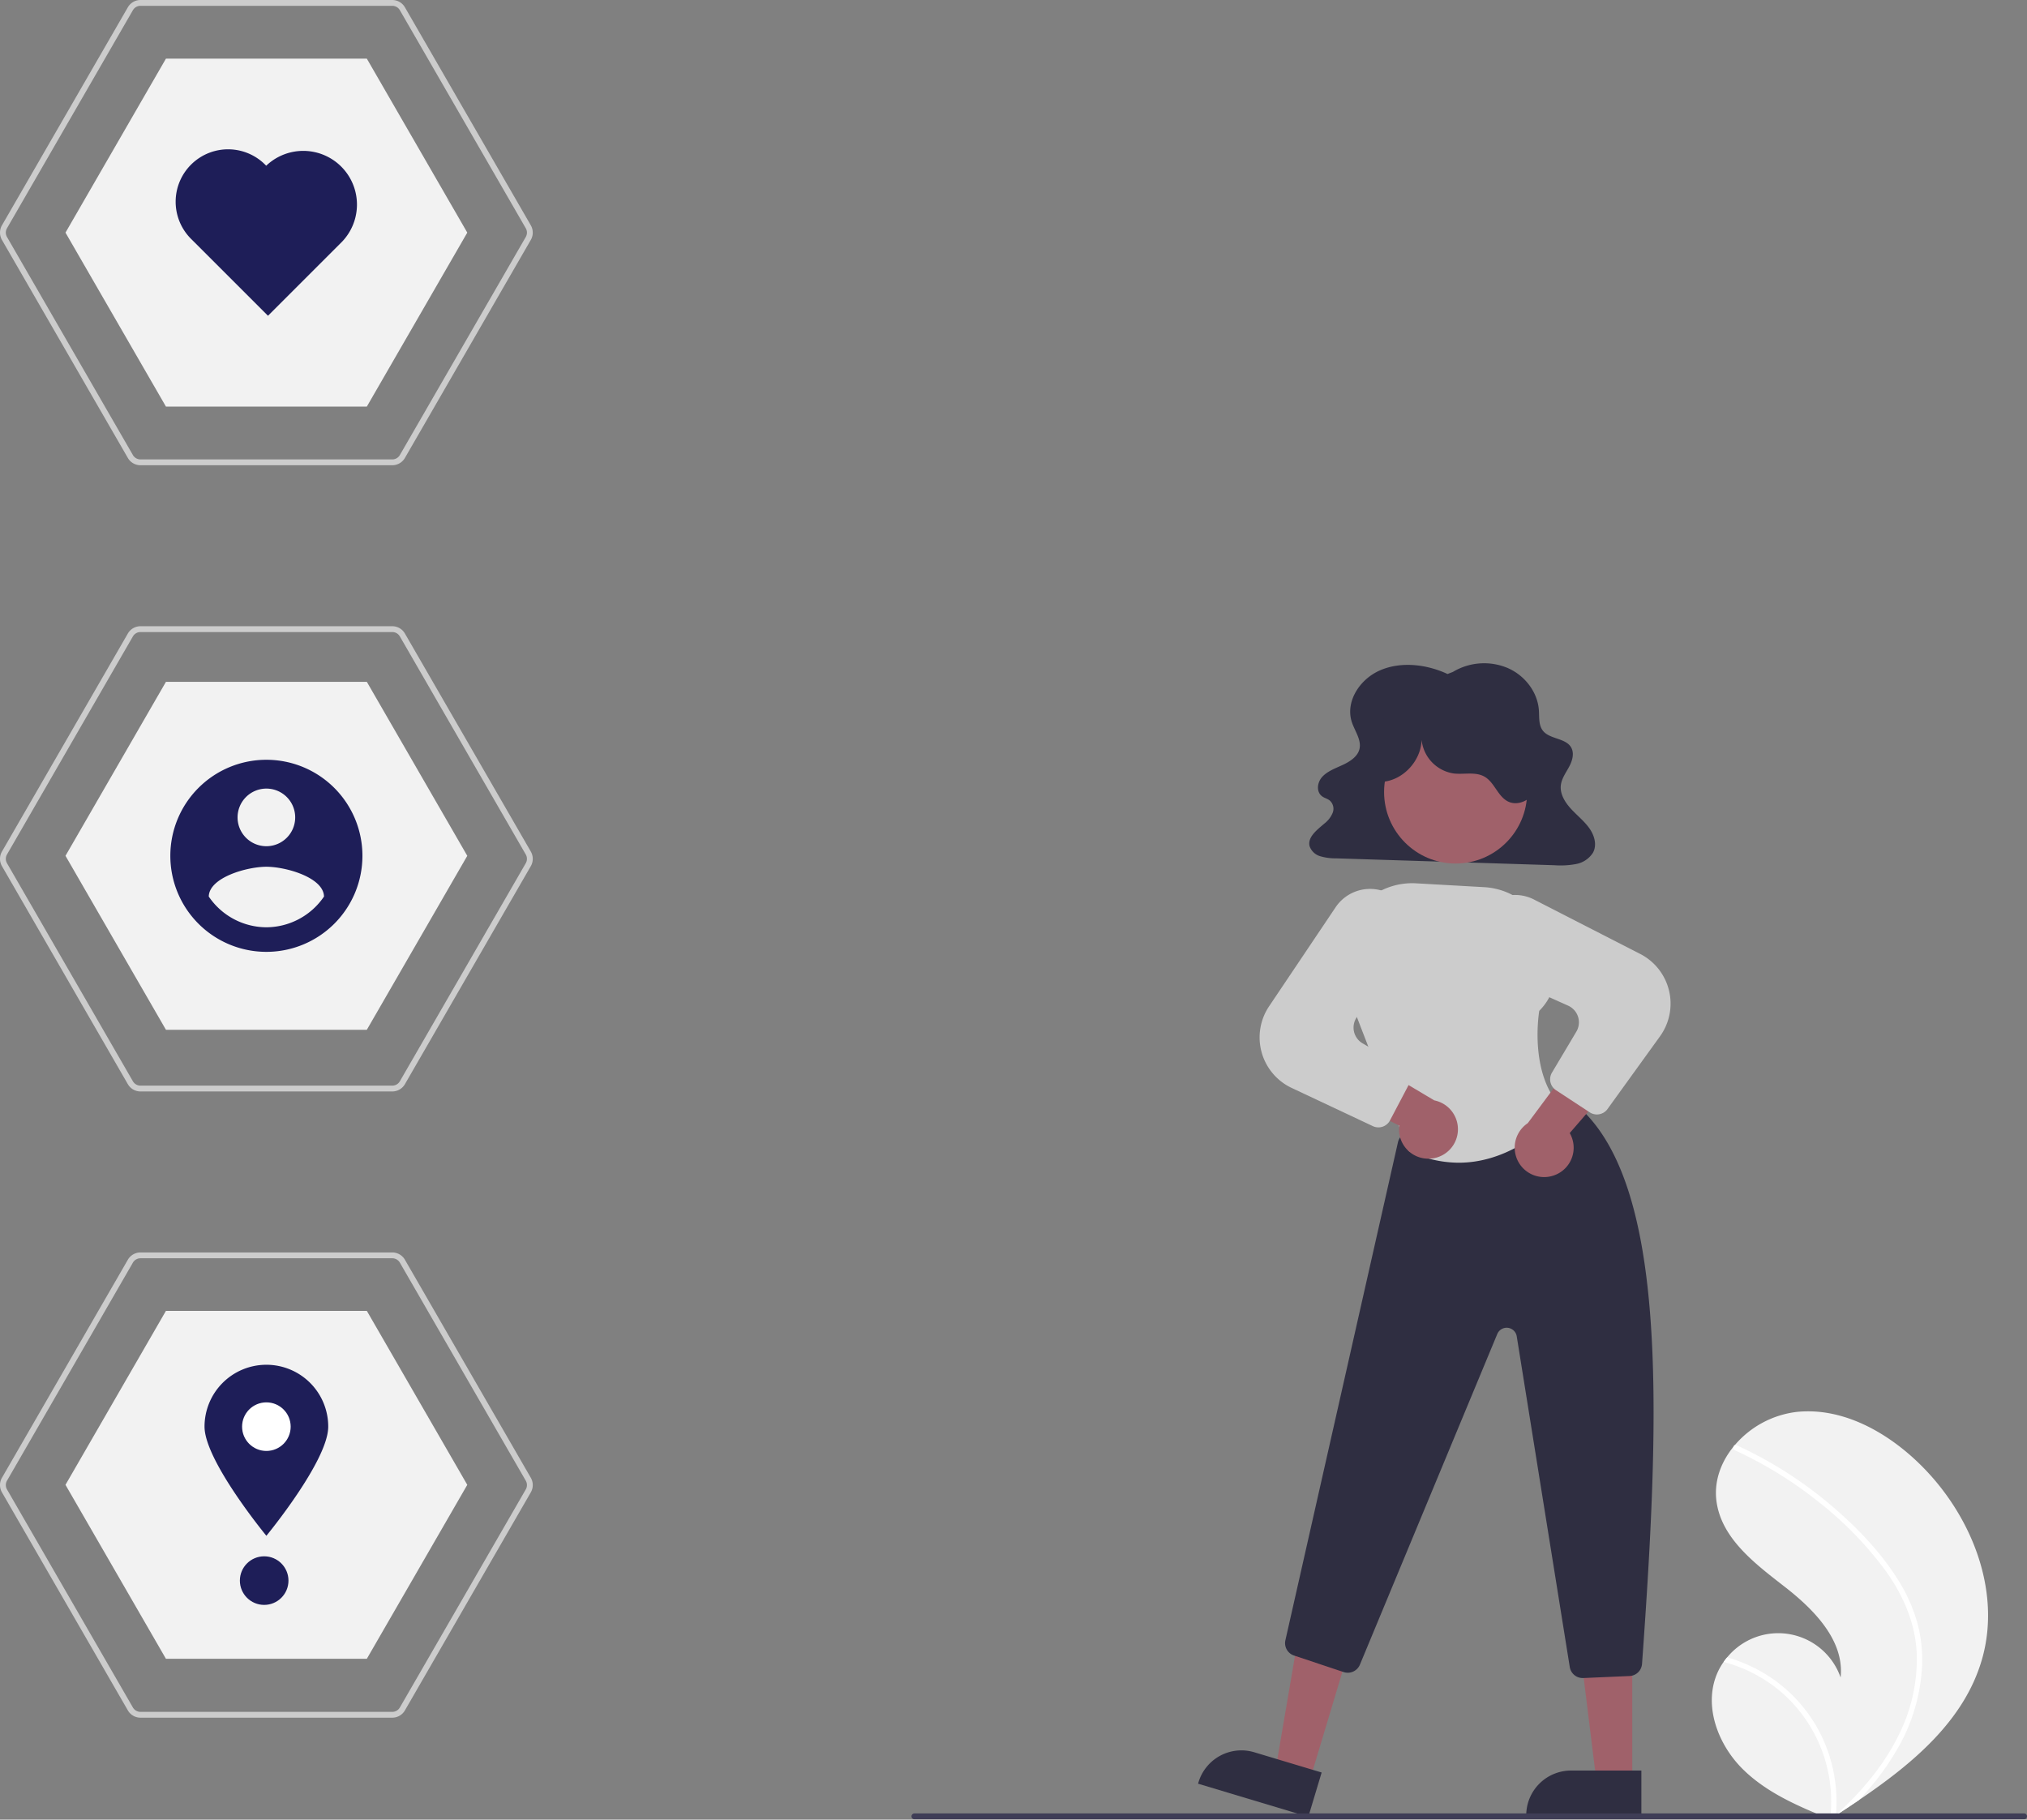 <svg id="b72cc2fc-c092-4e6b-ad4a-f25a20dacaa7" data-name="Layer 1" xmlns="http://www.w3.org/2000/svg" width="695.962" height="624.846" viewBox="0 0 695.962 624.846"><rect x="0" y="0" width="695.962" height="624.846" fill="#808080" stroke="none"/><path d="M932.516,707.399c-6.078,21.086-23.825,35.846-42.338,48.384q-3.877,2.627-7.757,5.132c-.018.008-.036.024-.053.032-.124.08-.249.16-.365.241-.534.344-1.068.688-1.597,1.029l.291.131s.286.152-.027.024c-.093-.039-.19-.074-.283-.113-10.755-4.338-21.7-8.995-29.942-17.12-8.55-8.438-13.546-21.672-8.916-32.757a21.164,21.164,0,0,1,2.292-4.113c.376-.537.78-1.052,1.201-1.556a22.685,22.685,0,0,1,38.962,6.893c1.36-12.663-9.082-23.271-19.131-31.097-10.053-7.823-21.476-16.342-23.42-28.935-1.085-7.007,1.351-13.797,5.789-19.247.137-.166.275-.331.416-.492a33.107,33.107,0,0,1,21.279-11.416c15.415-1.602,30.389,6.557,41.588,17.275C928.529,656.937,939.425,683.425,932.516,707.399Z" transform="translate(-252.019 -137.577)" fill="#f2f2f2"/><path d="M903.54,679.819a56.279,56.279,0,0,1,6.743,14.871,48.868,48.868,0,0,1,1.689,14.433,62.613,62.613,0,0,1-8.2,28.494,90.114,90.114,0,0,1-13.594,18.165q-3.877,2.627-7.757,5.132c-.018.008-.036.024-.053.032-.124.08-.249.16-.365.241-.534.344-1.068.688-1.597,1.029,0,0,.576.282.264.155-.093-.039-.19-.074-.283-.113a49.813,49.813,0,0,0-15.94-42.891,50.24,50.24,0,0,0-20.627-11.1c.376-.537.78-1.052,1.201-1.556a52.088,52.088,0,0,1,8.598,3.254A51.039,51.039,0,0,1,876.695,732.214a52.182,52.182,0,0,1,5.682,28.635c.442-.4.884-.81,1.313-1.215,8.172-7.619,15.431-16.365,20.344-26.458a58.249,58.249,0,0,0,6.099-27.559c-.401-10.411-4.549-20.053-10.555-28.448a121.926,121.926,0,0,0-23.112-23.819,138.544,138.544,0,0,0-28.744-17.746.996.996,0,0,1-.501-1.278.847.847,0,0,1,.416-.492.738.738,0,0,1,.641.027c1.268.584,2.527,1.175,3.776,1.793a140.116,140.116,0,0,1,28.949,19.096C889.524,662.014,897.546,670.314,903.54,679.819Z" transform="translate(-252.019 -137.577)" fill="#fff"/><path d="M308.992,707.192h68.977l34.488-59.736-34.488-59.736H308.992l-34.488,59.736Z" transform="translate(-252.019 -137.577)" fill="#f2f2f2"/><path d="M308.992,491.192h68.977l34.488-59.736-34.488-59.736H308.992l-34.488,59.736Z" transform="translate(-252.019 -137.577)" fill="#f2f2f2"/><path d="M308.992,277.192h68.977l34.488-59.736-34.488-59.736H308.992l-34.488,59.736Z" transform="translate(-252.019 -137.577)" fill="#f2f2f2"/><path d="M386.712,297.336H300.249a5.014,5.014,0,0,1-4.33-2.5l-43.232-74.88a5.015,5.015,0,0,1,0-5l43.232-74.879a5.014,5.014,0,0,1,4.33-2.5H386.712a5.014,5.014,0,0,1,4.33,2.5l43.232,74.879a5.014,5.014,0,0,1,0,5L391.042,294.836A5.013,5.013,0,0,1,386.712,297.336ZM300.249,139.577a3.008,3.008,0,0,0-2.598,1.5L254.419,215.956a3.009,3.009,0,0,0,0,3L297.651,293.836a3.008,3.008,0,0,0,2.598,1.5h86.463a3.008,3.008,0,0,0,2.598-1.5l43.232-74.88a3.008,3.008,0,0,0,0-3l-43.232-74.879a3.008,3.008,0,0,0-2.598-1.5Z" transform="translate(-252.019 -137.577)" fill="#ccc"/><path d="M386.712,512.376H300.249a5.014,5.014,0,0,1-4.33-2.5L252.687,434.996a5.015,5.015,0,0,1,0-5l43.232-74.879a5.014,5.014,0,0,1,4.33-2.5H386.712a5.014,5.014,0,0,1,4.33,2.5l43.232,74.879a5.014,5.014,0,0,1,0,5l-43.232,74.88A5.013,5.013,0,0,1,386.712,512.376ZM300.249,354.617a3.008,3.008,0,0,0-2.598,1.5L254.419,430.996a3.009,3.009,0,0,0,0,3l43.231,74.88a3.008,3.008,0,0,0,2.598,1.5h86.463a3.008,3.008,0,0,0,2.598-1.5l43.232-74.88a3.008,3.008,0,0,0,0-3l-43.232-74.879a3.008,3.008,0,0,0-2.598-1.5Z" transform="translate(-252.019 -137.577)" fill="#ccc"/><path d="M386.712,727.416H300.249a5.014,5.014,0,0,1-4.33-2.5l-43.232-74.88a5.013,5.013,0,0,1,0-5l43.232-74.879a5.014,5.014,0,0,1,4.33-2.5H386.712a5.014,5.014,0,0,1,4.33,2.5l43.232,74.879a5.014,5.014,0,0,1,0,5l-43.232,74.88A5.013,5.013,0,0,1,386.712,727.416ZM300.249,569.657a3.008,3.008,0,0,0-2.598,1.5L254.419,646.036a3.008,3.008,0,0,0,0,3l43.231,74.88a3.008,3.008,0,0,0,2.598,1.5h86.463a3.008,3.008,0,0,0,2.598-1.5l43.232-74.88a3.008,3.008,0,0,0,0-3l-43.232-74.879a3.008,3.008,0,0,0-2.598-1.5Z" transform="translate(-252.019 -137.577)" fill="#ccc"/><path d="M343.48,398.48A32.977,32.977,0,1,0,376.457,431.457,32.977,32.977,0,0,0,343.48,398.48Zm0,9.893a9.893,9.893,0,1,1-9.893,9.893A9.893,9.893,0,0,1,343.48,408.373Zm0,47.626a24.023,24.023,0,0,1-19.786-10.559c.159-6.595,13.191-10.226,19.786-10.226s19.627,3.631,19.786,10.226A24.063,24.063,0,0,1,343.48,455.999Z" transform="translate(-252.019 -137.577)" fill="#1e1e58"/><path d="M343.417,194.485a18.005,18.005,0,1,0-26.06,24.851q.295.31.605.605L344.029,246.008l25.455-25.455a18.438,18.438,0,0,0-26.068-26.068Z" transform="translate(-252.019 -137.577)" fill="#1e1e58"/><path d="M364.716,627.479c0,11.728-21.235,37.474-21.235,37.474S322.245,639.207,322.245,627.479a21.235,21.235,0,1,1,42.471-.035Z" transform="translate(-252.019 -137.577)" fill="#1e1e58"/><circle cx="91.461" cy="489.902" r="8.342" fill="#fff"/><circle cx="90.703" cy="542.767" r="8.342" fill="#1e1e58"/><path d="M749.026,369.021c-7.097-3.302-15.81-4.384-23.032-1.316s-12.145,10.932-9.809,17.891c1.059,3.155,3.47,6.258,2.53,9.445-.723,2.453-3.245,4.072-5.723,5.224s-5.187,2.12-6.978,4.062-2.165,5.285.073,6.791c.737.496,1.659.731,2.374,1.254a3.772,3.772,0,0,1,1.164,4.222,8.893,8.893,0,0,1-2.851,3.751c-2.541,2.191-5.898,4.699-5.109,7.809a5.478,5.478,0,0,0,3.697,3.458,18.368,18.368,0,0,0,5.427.716l74.966,2.362a28.422,28.422,0,0,0,7.402-.413,8.762,8.762,0,0,0,5.813-3.905c1.436-2.657.493-5.931-1.28-8.412s-4.282-4.439-6.355-6.717-3.769-5.123-3.404-8.067c.293-2.357,1.847-4.395,2.963-6.537s1.764-4.818.319-6.789c-2.037-2.777-6.927-2.526-9.243-5.113-1.748-1.953-1.41-4.763-1.584-7.281-.418-6.057-4.611-11.776-10.58-14.433a20.831,20.831,0,0,0-18.953,1.291Z" transform="translate(-252.019 -137.577)" fill="#2f2e41"/><polygon points="449.634 611.598 437.893 608.07 445.912 561.103 463.241 566.31 449.634 611.598" fill="#a0616a"/><path d="M701.229,761.456l-37.859-11.375.144-.479a15.386,15.386,0,0,1,19.163-10.309l.001 0L705.8,746.241Z" transform="translate(-252.019 -137.577)" fill="#2f2e41"/><polygon points="560.431 611.995 548.171 611.994 542.339 564.706 560.433 564.707 560.431 611.995" fill="#a0616a"/><path d="M815.577,761.456l-39.531-.001v-.5a15.386,15.386,0,0,1,15.386-15.386h.001l24.144.001Z" transform="translate(-252.019 -137.577)" fill="#2f2e41"/><path d="M795.432,713.806a4.501,4.501,0,0,1-4.441-3.788L772.787,596.463a3.5,3.5,0,0,0-6.688-.789L718.937,709.21a4.516,4.516,0,0,1-5.579,2.544l-17.034-5.679a4.485,4.485,0,0,1-2.966-5.261l38.649-171.021a4.525,4.525,0,0,1,3.372-3.392l51.833-12.032a4.562,4.562,0,0,1,3.708.77c34.13,24.799,31.247,105.821,24.886,193.798a4.502,4.502,0,0,1-4.294,4.174l-15.882.691C795.563,713.804,795.497,713.806,795.432,713.806Z" transform="translate(-252.019 -137.577)" fill="#2f2e41"/><circle cx="499.781" cy="271.969" r="24.561" fill="#a0616a"/><path d="M752.86,536.844a39.899,39.899,0,0,1-17.024-3.935l-.183-.085-.073-.188L713.552,475.56l-.419-9.917a23.773,23.773,0,0,1,25.09-24.74l23.388,1.317a23.787,23.787,0,0,1,22.437,23.61c.607,1.167,4.921,10.292-3.533,18.865-.316,1.952-3.273,22.247,7.887,33.407l.314.313-.274.349C788.263,518.991,773.931,536.841,752.86,536.844Z" transform="translate(-252.019 -137.577)" fill="#ccc"/><path d="M785.702,541.15a10.056,10.056,0,0,0,5.277-14.488L814.338,499.618l-18.414-2.397-19.359,26.048a10.11,10.11,0,0,0,9.137,17.88Z" transform="translate(-252.019 -137.577)" fill="#a0616a"/><path d="M742.891,535.452a10.056,10.056,0,0,1-10.439-11.348L700.495,508.112l16.08-9.288,27.882,16.61a10.11,10.11,0,0,1-1.566,20.018Z" transform="translate(-252.019 -137.577)" fill="#a0616a"/><path d="M800.307,520.276a4.489,4.489,0,0,1-2.469-.74l-11.553-7.577a4.491,4.491,0,0,1-1.399-6.064l8.364-14.052a6.272,6.272,0,0,0-2.824-8.932L766.398,472.139a14.324,14.324,0,0,1-8.112-15.915h0a14.241,14.241,0,0,1,20.432-9.754l36.452,18.679a19.177,19.177,0,0,1,6.805,28.289l-18.02,24.97A4.489,4.489,0,0,1,800.307,520.276Z" transform="translate(-252.019 -137.577)" fill="#ccc"/><path d="M725.293,524.711a4.49,4.49,0,0,1-1.919-.432l-27.862-13.111a19.176,19.176,0,0,1-7.754-28.043l22.837-34.001a14.241,14.241,0,0,1,22.6-1.369,14.324,14.324,0,0,1,.615,17.853L718.01,486.674a6.273,6.273,0,0,0,1.858,9.182l14.125,8.239a4.49,4.49,0,0,1,1.715,5.982L729.272,522.304A4.491,4.491,0,0,1,725.293,524.711Z" transform="translate(-252.019 -137.577)" fill="#ccc"/><path d="M726.673,406.055c7.756-.623,14.196-8.371,13.39-16.111a13.009,13.009,0,0,0,11.141,13.246c3.558.392,7.458-.684,10.555,1.11,3.43,1.988,4.528,6.816,8.101,8.533,3.453,1.659,7.838-.604,9.543-4.033s1.287-7.55.157-11.21a31.652,31.652,0,0,0-52.69-12.975c-3.261,3.28-5.851,7.461-6.271,12.068s1.717,9.605,5.854,11.675Z" transform="translate(-252.019 -137.577)" fill="#2f2e41"/><path d="M946.981,762.296h-381a1,1,0,0,1,0-2h381a1,1,0,0,1,0,2Z" transform="translate(-252.019 -137.577)" fill="#3f3d56"/></svg>